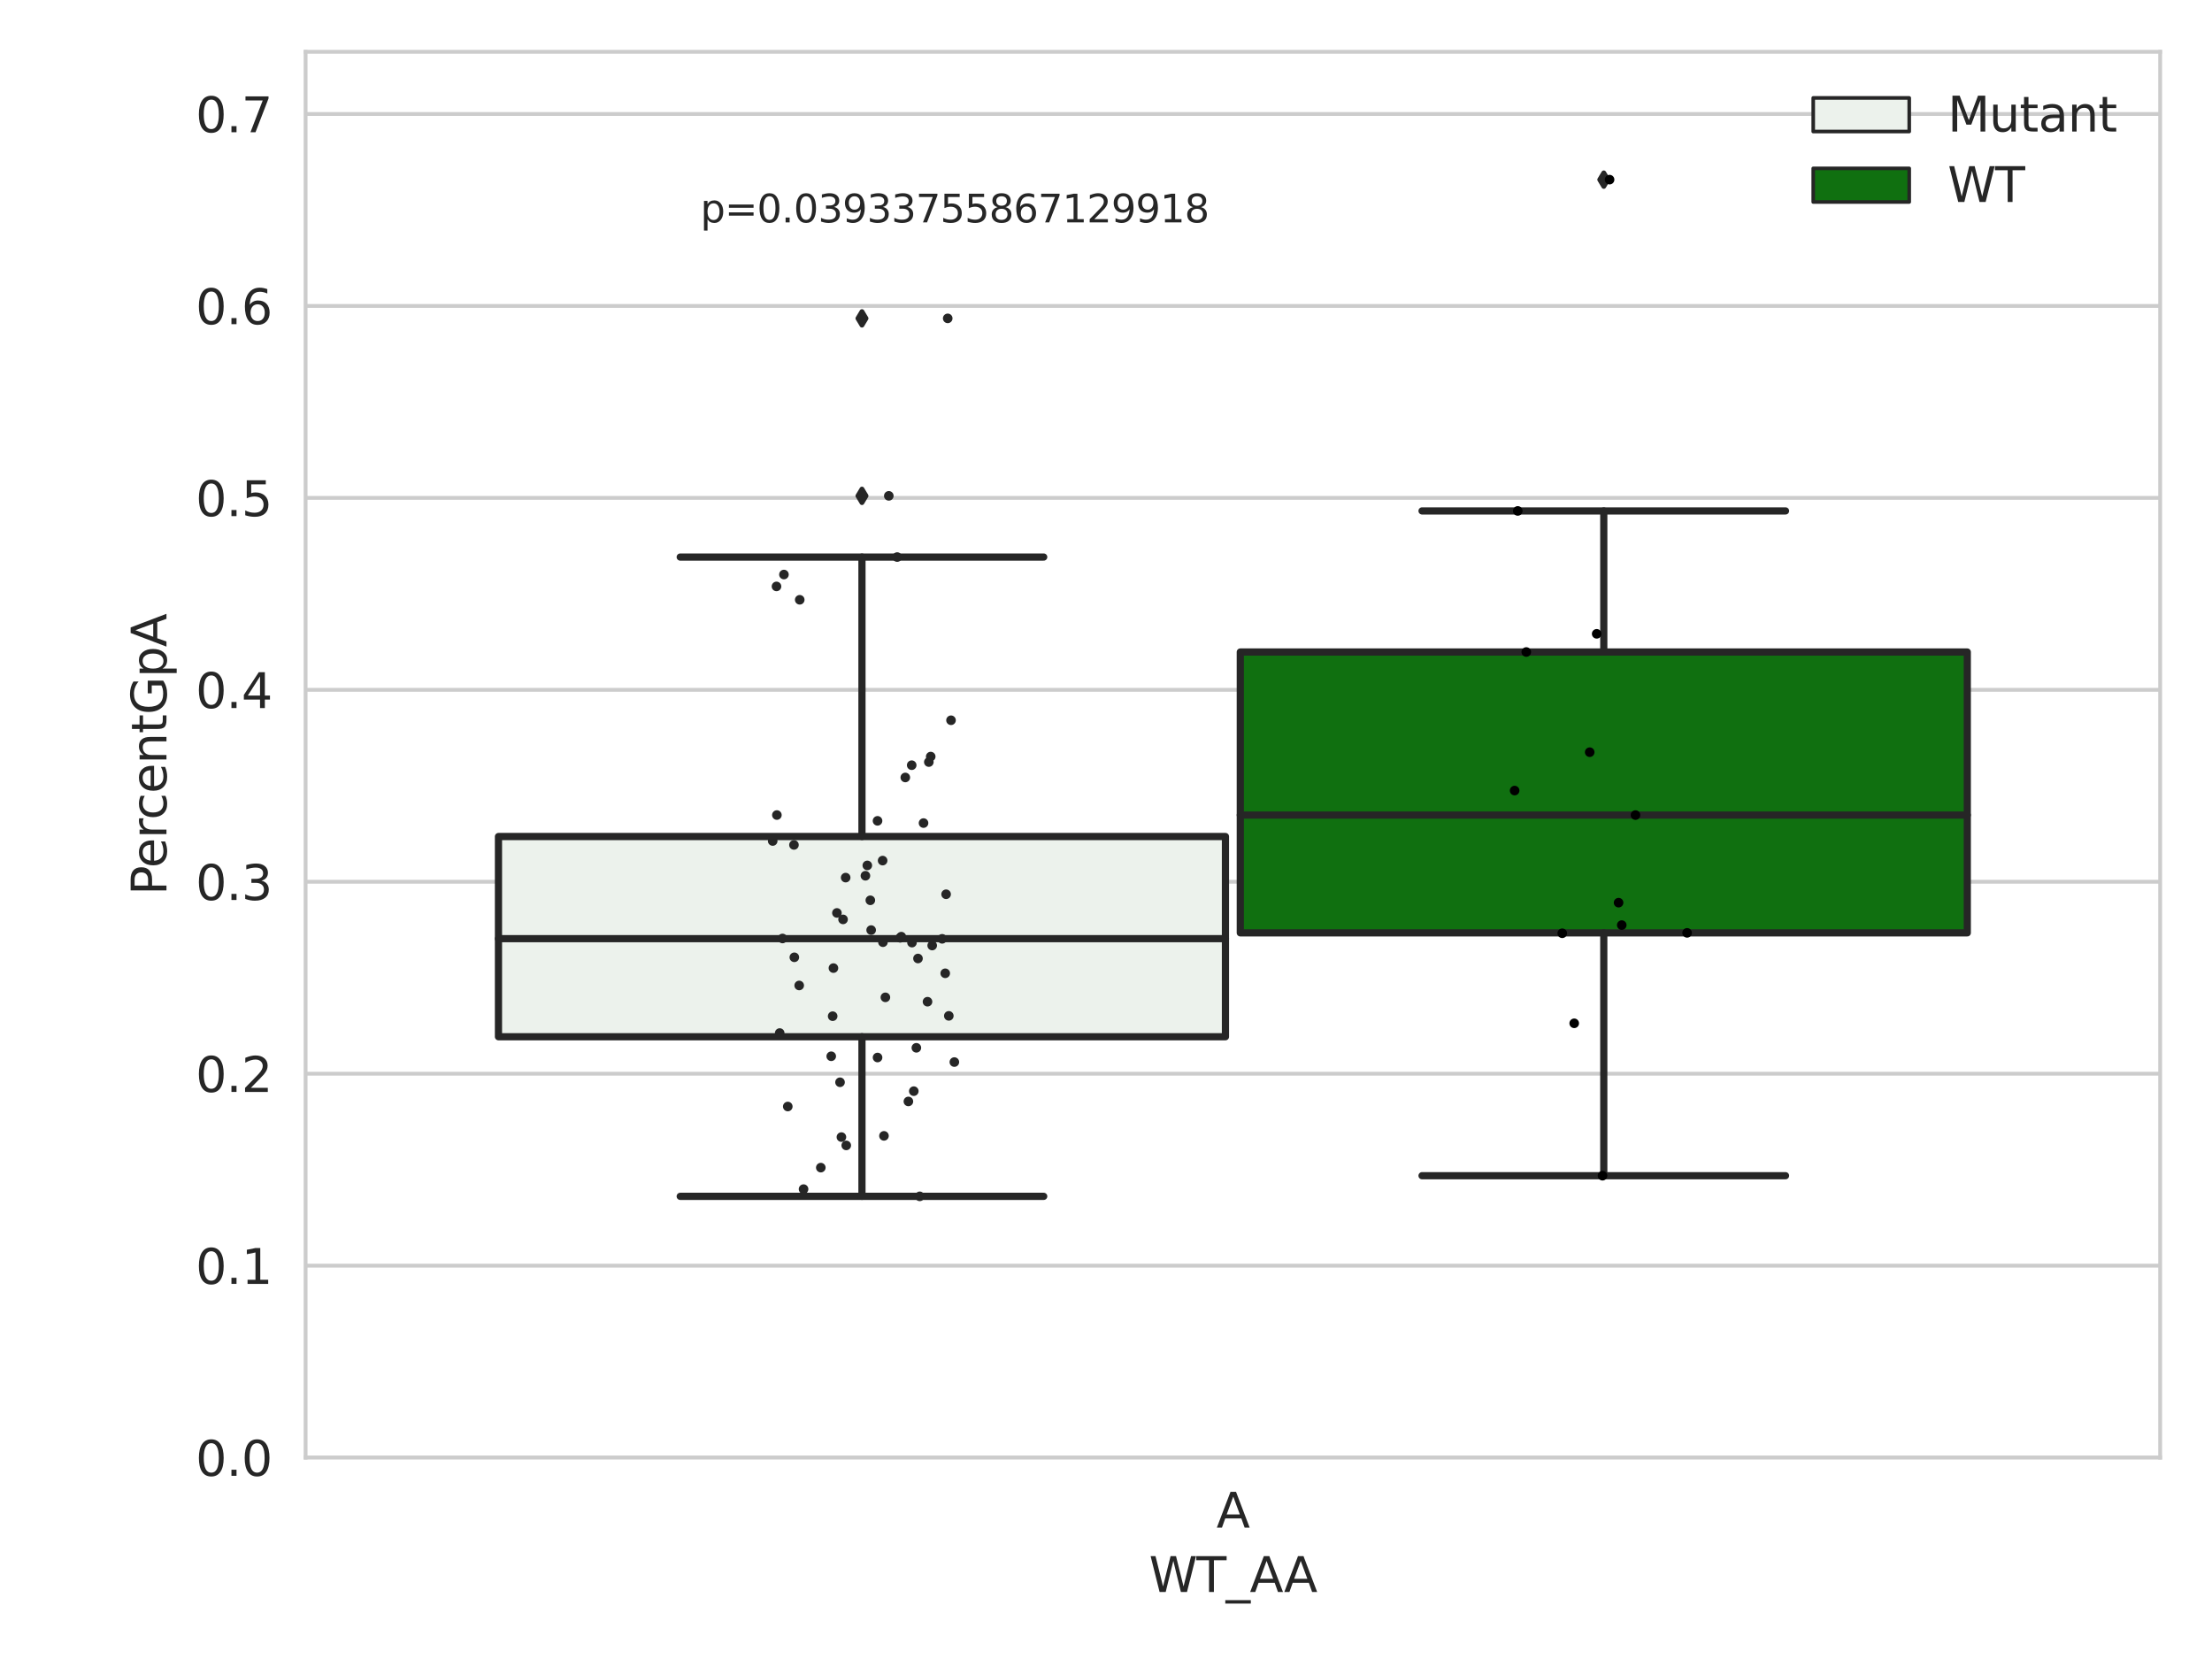 <?xml version="1.0" encoding="utf-8" standalone="no"?>
<!DOCTYPE svg PUBLIC "-//W3C//DTD SVG 1.1//EN"
  "http://www.w3.org/Graphics/SVG/1.1/DTD/svg11.dtd">
<svg xmlns:xlink="http://www.w3.org/1999/xlink" width="460.8pt" height="345.6pt" viewBox="0 0 460.8 345.6" xmlns="http://www.w3.org/2000/svg" version="1.1">
 <defs>
  <style type="text/css">*{stroke-linejoin: round; stroke-linecap: butt}</style>
 </defs>
 <g id="figure_1">
  <g id="patch_1">
   <path d="M 0 345.6 
L 460.8 345.6 
L 460.8 0 
L 0 0 
z
" style="fill: #ffffff"/>
  </g>
  <g id="axes_1">
   <g id="patch_2">
    <path d="M 63.661 303.64 
L 450 303.64 
L 450 10.8 
L 63.661 10.8 
z
" style="fill: #ffffff"/>
   </g>
   <g id="matplotlib.axis_1">
    <g id="xtick_1">
     <g id="text_1">
      <!-- A -->
      <g style="fill: #262626" transform="translate(253.41 318.238) scale(0.1 -0.1)">
       <defs>
        <path id="DejaVuSans-41" d="M 2188 4044 
L 1331 1722 
L 3047 1722 
L 2188 4044 
z
M 1831 4666 
L 2547 4666 
L 4325 0 
L 3669 0 
L 3244 1197 
L 1141 1197 
L 716 0 
L 50 0 
L 1831 4666 
z
" transform="scale(0.016)"/>
       </defs>
       <use xlink:href="#DejaVuSans-41"/>
      </g>
     </g>
    </g>
    <g id="text_2">
     <!-- WT_AA -->
     <g style="fill: #262626" transform="translate(239.355 331.638) scale(0.1 -0.1)">
      <defs>
       <path id="DejaVuSans-57" d="M 213 4666 
L 850 4666 
L 1831 722 
L 2809 4666 
L 3519 4666 
L 4500 722 
L 5478 4666 
L 6119 4666 
L 4947 0 
L 4153 0 
L 3169 4050 
L 2175 0 
L 1381 0 
L 213 4666 
z
" transform="scale(0.016)"/>
       <path id="DejaVuSans-54" d="M -19 4666 
L 3928 4666 
L 3928 4134 
L 2272 4134 
L 2272 0 
L 1638 0 
L 1638 4134 
L -19 4134 
L -19 4666 
z
" transform="scale(0.016)"/>
       <path id="DejaVuSans-5f" d="M 3263 -1063 
L 3263 -1509 
L -63 -1509 
L -63 -1063 
L 3263 -1063 
z
" transform="scale(0.016)"/>
      </defs>
      <use xlink:href="#DejaVuSans-57"/>
      <use xlink:href="#DejaVuSans-54" x="98.877"/>
      <use xlink:href="#DejaVuSans-5f" x="159.961"/>
      <use xlink:href="#DejaVuSans-41" x="209.961"/>
      <use xlink:href="#DejaVuSans-41" x="281.119"/>
     </g>
    </g>
   </g>
   <g id="matplotlib.axis_2">
    <g id="ytick_1">
     <g id="line2d_1">
      <path d="M 63.661 303.64 
L 450 303.64 
" clip-path="url(#p0b16e8dbd9)" style="fill: none; stroke: #cccccc; stroke-width: 0.8; stroke-linecap: round"/>
     </g>
     <g id="text_3">
      <!-- 0.0 -->
      <g style="fill: #262626" transform="translate(40.758 307.439) scale(0.1 -0.1)">
       <defs>
        <path id="DejaVuSans-30" d="M 2034 4250 
Q 1547 4250 1301 3770 
Q 1056 3291 1056 2328 
Q 1056 1369 1301 889 
Q 1547 409 2034 409 
Q 2525 409 2770 889 
Q 3016 1369 3016 2328 
Q 3016 3291 2770 3770 
Q 2525 4250 2034 4250 
z
M 2034 4750 
Q 2819 4750 3233 4129 
Q 3647 3509 3647 2328 
Q 3647 1150 3233 529 
Q 2819 -91 2034 -91 
Q 1250 -91 836 529 
Q 422 1150 422 2328 
Q 422 3509 836 4129 
Q 1250 4750 2034 4750 
z
" transform="scale(0.016)"/>
        <path id="DejaVuSans-2e" d="M 684 794 
L 1344 794 
L 1344 0 
L 684 0 
L 684 794 
z
" transform="scale(0.016)"/>
       </defs>
       <use xlink:href="#DejaVuSans-30"/>
       <use xlink:href="#DejaVuSans-2e" x="63.623"/>
       <use xlink:href="#DejaVuSans-30" x="95.41"/>
      </g>
     </g>
    </g>
    <g id="ytick_2">
     <g id="line2d_2">
      <path d="M 63.661 263.655 
L 450 263.655 
" clip-path="url(#p0b16e8dbd9)" style="fill: none; stroke: #cccccc; stroke-width: 0.8; stroke-linecap: round"/>
     </g>
     <g id="text_4">
      <!-- 0.1 -->
      <g style="fill: #262626" transform="translate(40.758 267.455) scale(0.1 -0.1)">
       <defs>
        <path id="DejaVuSans-31" d="M 794 531 
L 1825 531 
L 1825 4091 
L 703 3866 
L 703 4441 
L 1819 4666 
L 2450 4666 
L 2450 531 
L 3481 531 
L 3481 0 
L 794 0 
L 794 531 
z
" transform="scale(0.016)"/>
       </defs>
       <use xlink:href="#DejaVuSans-30"/>
       <use xlink:href="#DejaVuSans-2e" x="63.623"/>
       <use xlink:href="#DejaVuSans-31" x="95.41"/>
      </g>
     </g>
    </g>
    <g id="ytick_3">
     <g id="line2d_3">
      <path d="M 63.661 223.671 
L 450 223.671 
" clip-path="url(#p0b16e8dbd9)" style="fill: none; stroke: #cccccc; stroke-width: 0.8; stroke-linecap: round"/>
     </g>
     <g id="text_5">
      <!-- 0.2 -->
      <g style="fill: #262626" transform="translate(40.758 227.47) scale(0.1 -0.1)">
       <defs>
        <path id="DejaVuSans-32" d="M 1228 531 
L 3431 531 
L 3431 0 
L 469 0 
L 469 531 
Q 828 903 1448 1529 
Q 2069 2156 2228 2338 
Q 2531 2678 2651 2914 
Q 2772 3150 2772 3378 
Q 2772 3750 2511 3984 
Q 2250 4219 1831 4219 
Q 1534 4219 1204 4116 
Q 875 4013 500 3803 
L 500 4441 
Q 881 4594 1212 4672 
Q 1544 4750 1819 4750 
Q 2544 4750 2975 4387 
Q 3406 4025 3406 3419 
Q 3406 3131 3298 2873 
Q 3191 2616 2906 2266 
Q 2828 2175 2409 1742 
Q 1991 1309 1228 531 
z
" transform="scale(0.016)"/>
       </defs>
       <use xlink:href="#DejaVuSans-30"/>
       <use xlink:href="#DejaVuSans-2e" x="63.623"/>
       <use xlink:href="#DejaVuSans-32" x="95.41"/>
      </g>
     </g>
    </g>
    <g id="ytick_4">
     <g id="line2d_4">
      <path d="M 63.661 183.686 
L 450 183.686 
" clip-path="url(#p0b16e8dbd9)" style="fill: none; stroke: #cccccc; stroke-width: 0.8; stroke-linecap: round"/>
     </g>
     <g id="text_6">
      <!-- 0.3 -->
      <g style="fill: #262626" transform="translate(40.758 187.485) scale(0.1 -0.1)">
       <defs>
        <path id="DejaVuSans-33" d="M 2597 2516 
Q 3050 2419 3304 2112 
Q 3559 1806 3559 1356 
Q 3559 666 3084 287 
Q 2609 -91 1734 -91 
Q 1441 -91 1130 -33 
Q 819 25 488 141 
L 488 750 
Q 750 597 1062 519 
Q 1375 441 1716 441 
Q 2309 441 2620 675 
Q 2931 909 2931 1356 
Q 2931 1769 2642 2001 
Q 2353 2234 1838 2234 
L 1294 2234 
L 1294 2753 
L 1863 2753 
Q 2328 2753 2575 2939 
Q 2822 3125 2822 3475 
Q 2822 3834 2567 4026 
Q 2313 4219 1838 4219 
Q 1578 4219 1281 4162 
Q 984 4106 628 3988 
L 628 4550 
Q 988 4650 1302 4700 
Q 1616 4750 1894 4750 
Q 2613 4750 3031 4423 
Q 3450 4097 3450 3541 
Q 3450 3153 3228 2886 
Q 3006 2619 2597 2516 
z
" transform="scale(0.016)"/>
       </defs>
       <use xlink:href="#DejaVuSans-30"/>
       <use xlink:href="#DejaVuSans-2e" x="63.623"/>
       <use xlink:href="#DejaVuSans-33" x="95.41"/>
      </g>
     </g>
    </g>
    <g id="ytick_5">
     <g id="line2d_5">
      <path d="M 63.661 143.701 
L 450 143.701 
" clip-path="url(#p0b16e8dbd9)" style="fill: none; stroke: #cccccc; stroke-width: 0.8; stroke-linecap: round"/>
     </g>
     <g id="text_7">
      <!-- 0.4 -->
      <g style="fill: #262626" transform="translate(40.758 147.501) scale(0.1 -0.1)">
       <defs>
        <path id="DejaVuSans-34" d="M 2419 4116 
L 825 1625 
L 2419 1625 
L 2419 4116 
z
M 2253 4666 
L 3047 4666 
L 3047 1625 
L 3713 1625 
L 3713 1100 
L 3047 1100 
L 3047 0 
L 2419 0 
L 2419 1100 
L 313 1100 
L 313 1709 
L 2253 4666 
z
" transform="scale(0.016)"/>
       </defs>
       <use xlink:href="#DejaVuSans-30"/>
       <use xlink:href="#DejaVuSans-2e" x="63.623"/>
       <use xlink:href="#DejaVuSans-34" x="95.41"/>
      </g>
     </g>
    </g>
    <g id="ytick_6">
     <g id="line2d_6">
      <path d="M 63.661 103.717 
L 450 103.717 
" clip-path="url(#p0b16e8dbd9)" style="fill: none; stroke: #cccccc; stroke-width: 0.8; stroke-linecap: round"/>
     </g>
     <g id="text_8">
      <!-- 0.5 -->
      <g style="fill: #262626" transform="translate(40.758 107.516) scale(0.1 -0.1)">
       <defs>
        <path id="DejaVuSans-35" d="M 691 4666 
L 3169 4666 
L 3169 4134 
L 1269 4134 
L 1269 2991 
Q 1406 3038 1543 3061 
Q 1681 3084 1819 3084 
Q 2600 3084 3056 2656 
Q 3513 2228 3513 1497 
Q 3513 744 3044 326 
Q 2575 -91 1722 -91 
Q 1428 -91 1123 -41 
Q 819 9 494 109 
L 494 744 
Q 775 591 1075 516 
Q 1375 441 1709 441 
Q 2250 441 2565 725 
Q 2881 1009 2881 1497 
Q 2881 1984 2565 2268 
Q 2250 2553 1709 2553 
Q 1456 2553 1204 2497 
Q 953 2441 691 2322 
L 691 4666 
z
" transform="scale(0.016)"/>
       </defs>
       <use xlink:href="#DejaVuSans-30"/>
       <use xlink:href="#DejaVuSans-2e" x="63.623"/>
       <use xlink:href="#DejaVuSans-35" x="95.41"/>
      </g>
     </g>
    </g>
    <g id="ytick_7">
     <g id="line2d_7">
      <path d="M 63.661 63.732 
L 450 63.732 
" clip-path="url(#p0b16e8dbd9)" style="fill: none; stroke: #cccccc; stroke-width: 0.8; stroke-linecap: round"/>
     </g>
     <g id="text_9">
      <!-- 0.6 -->
      <g style="fill: #262626" transform="translate(40.758 67.531) scale(0.1 -0.1)">
       <defs>
        <path id="DejaVuSans-36" d="M 2113 2584 
Q 1688 2584 1439 2293 
Q 1191 2003 1191 1497 
Q 1191 994 1439 701 
Q 1688 409 2113 409 
Q 2538 409 2786 701 
Q 3034 994 3034 1497 
Q 3034 2003 2786 2293 
Q 2538 2584 2113 2584 
z
M 3366 4563 
L 3366 3988 
Q 3128 4100 2886 4159 
Q 2644 4219 2406 4219 
Q 1781 4219 1451 3797 
Q 1122 3375 1075 2522 
Q 1259 2794 1537 2939 
Q 1816 3084 2150 3084 
Q 2853 3084 3261 2657 
Q 3669 2231 3669 1497 
Q 3669 778 3244 343 
Q 2819 -91 2113 -91 
Q 1303 -91 875 529 
Q 447 1150 447 2328 
Q 447 3434 972 4092 
Q 1497 4750 2381 4750 
Q 2619 4750 2861 4703 
Q 3103 4656 3366 4563 
z
" transform="scale(0.016)"/>
       </defs>
       <use xlink:href="#DejaVuSans-30"/>
       <use xlink:href="#DejaVuSans-2e" x="63.623"/>
       <use xlink:href="#DejaVuSans-36" x="95.41"/>
      </g>
     </g>
    </g>
    <g id="ytick_8">
     <g id="line2d_8">
      <path d="M 63.661 23.748 
L 450 23.748 
" clip-path="url(#p0b16e8dbd9)" style="fill: none; stroke: #cccccc; stroke-width: 0.8; stroke-linecap: round"/>
     </g>
     <g id="text_10">
      <!-- 0.7 -->
      <g style="fill: #262626" transform="translate(40.758 27.547) scale(0.1 -0.1)">
       <defs>
        <path id="DejaVuSans-37" d="M 525 4666 
L 3525 4666 
L 3525 4397 
L 1831 0 
L 1172 0 
L 2766 4134 
L 525 4134 
L 525 4666 
z
" transform="scale(0.016)"/>
       </defs>
       <use xlink:href="#DejaVuSans-30"/>
       <use xlink:href="#DejaVuSans-2e" x="63.623"/>
       <use xlink:href="#DejaVuSans-37" x="95.41"/>
      </g>
     </g>
    </g>
    <g id="text_11">
     <!-- PercentGpA -->
     <g style="fill: #262626" transform="translate(34.678 186.497) rotate(-90) scale(0.1 -0.1)">
      <defs>
       <path id="DejaVuSans-50" d="M 1259 4147 
L 1259 2394 
L 2053 2394 
Q 2494 2394 2734 2622 
Q 2975 2850 2975 3272 
Q 2975 3691 2734 3919 
Q 2494 4147 2053 4147 
L 1259 4147 
z
M 628 4666 
L 2053 4666 
Q 2838 4666 3239 4311 
Q 3641 3956 3641 3272 
Q 3641 2581 3239 2228 
Q 2838 1875 2053 1875 
L 1259 1875 
L 1259 0 
L 628 0 
L 628 4666 
z
" transform="scale(0.016)"/>
       <path id="DejaVuSans-65" d="M 3597 1894 
L 3597 1613 
L 953 1613 
Q 991 1019 1311 708 
Q 1631 397 2203 397 
Q 2534 397 2845 478 
Q 3156 559 3463 722 
L 3463 178 
Q 3153 47 2828 -22 
Q 2503 -91 2169 -91 
Q 1331 -91 842 396 
Q 353 884 353 1716 
Q 353 2575 817 3079 
Q 1281 3584 2069 3584 
Q 2775 3584 3186 3129 
Q 3597 2675 3597 1894 
z
M 3022 2063 
Q 3016 2534 2758 2815 
Q 2500 3097 2075 3097 
Q 1594 3097 1305 2825 
Q 1016 2553 972 2059 
L 3022 2063 
z
" transform="scale(0.016)"/>
       <path id="DejaVuSans-72" d="M 2631 2963 
Q 2534 3019 2420 3045 
Q 2306 3072 2169 3072 
Q 1681 3072 1420 2755 
Q 1159 2438 1159 1844 
L 1159 0 
L 581 0 
L 581 3500 
L 1159 3500 
L 1159 2956 
Q 1341 3275 1631 3429 
Q 1922 3584 2338 3584 
Q 2397 3584 2469 3576 
Q 2541 3569 2628 3553 
L 2631 2963 
z
" transform="scale(0.016)"/>
       <path id="DejaVuSans-63" d="M 3122 3366 
L 3122 2828 
Q 2878 2963 2633 3030 
Q 2388 3097 2138 3097 
Q 1578 3097 1268 2742 
Q 959 2388 959 1747 
Q 959 1106 1268 751 
Q 1578 397 2138 397 
Q 2388 397 2633 464 
Q 2878 531 3122 666 
L 3122 134 
Q 2881 22 2623 -34 
Q 2366 -91 2075 -91 
Q 1284 -91 818 406 
Q 353 903 353 1747 
Q 353 2603 823 3093 
Q 1294 3584 2113 3584 
Q 2378 3584 2631 3529 
Q 2884 3475 3122 3366 
z
" transform="scale(0.016)"/>
       <path id="DejaVuSans-6e" d="M 3513 2113 
L 3513 0 
L 2938 0 
L 2938 2094 
Q 2938 2591 2744 2837 
Q 2550 3084 2163 3084 
Q 1697 3084 1428 2787 
Q 1159 2491 1159 1978 
L 1159 0 
L 581 0 
L 581 3500 
L 1159 3500 
L 1159 2956 
Q 1366 3272 1645 3428 
Q 1925 3584 2291 3584 
Q 2894 3584 3203 3211 
Q 3513 2838 3513 2113 
z
" transform="scale(0.016)"/>
       <path id="DejaVuSans-74" d="M 1172 4494 
L 1172 3500 
L 2356 3500 
L 2356 3053 
L 1172 3053 
L 1172 1153 
Q 1172 725 1289 603 
Q 1406 481 1766 481 
L 2356 481 
L 2356 0 
L 1766 0 
Q 1100 0 847 248 
Q 594 497 594 1153 
L 594 3053 
L 172 3053 
L 172 3500 
L 594 3500 
L 594 4494 
L 1172 4494 
z
" transform="scale(0.016)"/>
       <path id="DejaVuSans-47" d="M 3809 666 
L 3809 1919 
L 2778 1919 
L 2778 2438 
L 4434 2438 
L 4434 434 
Q 4069 175 3628 42 
Q 3188 -91 2688 -91 
Q 1594 -91 976 548 
Q 359 1188 359 2328 
Q 359 3472 976 4111 
Q 1594 4750 2688 4750 
Q 3144 4750 3555 4637 
Q 3966 4525 4313 4306 
L 4313 3634 
Q 3963 3931 3569 4081 
Q 3175 4231 2741 4231 
Q 1884 4231 1454 3753 
Q 1025 3275 1025 2328 
Q 1025 1384 1454 906 
Q 1884 428 2741 428 
Q 3075 428 3337 486 
Q 3600 544 3809 666 
z
" transform="scale(0.016)"/>
       <path id="DejaVuSans-70" d="M 1159 525 
L 1159 -1331 
L 581 -1331 
L 581 3500 
L 1159 3500 
L 1159 2969 
Q 1341 3281 1617 3432 
Q 1894 3584 2278 3584 
Q 2916 3584 3314 3078 
Q 3713 2572 3713 1747 
Q 3713 922 3314 415 
Q 2916 -91 2278 -91 
Q 1894 -91 1617 61 
Q 1341 213 1159 525 
z
M 3116 1747 
Q 3116 2381 2855 2742 
Q 2594 3103 2138 3103 
Q 1681 3103 1420 2742 
Q 1159 2381 1159 1747 
Q 1159 1113 1420 752 
Q 1681 391 2138 391 
Q 2594 391 2855 752 
Q 3116 1113 3116 1747 
z
" transform="scale(0.016)"/>
      </defs>
      <use xlink:href="#DejaVuSans-50"/>
      <use xlink:href="#DejaVuSans-65" x="56.678"/>
      <use xlink:href="#DejaVuSans-72" x="118.201"/>
      <use xlink:href="#DejaVuSans-63" x="157.064"/>
      <use xlink:href="#DejaVuSans-65" x="212.045"/>
      <use xlink:href="#DejaVuSans-6e" x="273.568"/>
      <use xlink:href="#DejaVuSans-74" x="336.947"/>
      <use xlink:href="#DejaVuSans-47" x="376.156"/>
      <use xlink:href="#DejaVuSans-70" x="453.646"/>
      <use xlink:href="#DejaVuSans-41" x="517.123"/>
     </g>
    </g>
   </g>
   <g id="patch_3">
    <path d="M 103.84 215.97 
L 255.285 215.97 
L 255.285 174.262 
L 103.84 174.262 
L 103.84 215.97 
z
" clip-path="url(#p0b16e8dbd9)" style="fill: #ecf2ec; stroke: #262626; stroke-width: 1.5; stroke-linejoin: miter"/>
   </g>
   <g id="patch_4">
    <path d="M 258.376 194.331 
L 409.821 194.331 
L 409.821 135.826 
L 258.376 135.826 
L 258.376 194.331 
z
" clip-path="url(#p0b16e8dbd9)" style="fill: #107010; stroke: #262626; stroke-width: 1.5; stroke-linejoin: miter"/>
   </g>
   <g id="patch_5">
    <path d="M 256.831 303.64 
L 256.831 303.64 
L 256.831 303.64 
L 256.831 303.64 
z
" clip-path="url(#p0b16e8dbd9)" style="fill: #ecf2ec; stroke: #262626; stroke-width: 0.75; stroke-linejoin: miter"/>
   </g>
   <g id="patch_6">
    <path d="M 256.831 303.64 
L 256.831 303.64 
L 256.831 303.64 
L 256.831 303.64 
z
" clip-path="url(#p0b16e8dbd9)" style="fill: #107010; stroke: #262626; stroke-width: 0.75; stroke-linejoin: miter"/>
   </g>
   <g id="PathCollection_1"/>
   <g id="PathCollection_2"/>
   <g id="line2d_9">
    <path d="M 179.563 215.97 
L 179.563 249.219 
" clip-path="url(#p0b16e8dbd9)" style="fill: none; stroke: #262626; stroke-width: 1.5; stroke-linecap: round"/>
   </g>
   <g id="line2d_10">
    <path d="M 179.563 174.262 
L 179.563 116.045 
" clip-path="url(#p0b16e8dbd9)" style="fill: none; stroke: #262626; stroke-width: 1.5; stroke-linecap: round"/>
   </g>
   <g id="line2d_11">
    <path d="M 141.702 249.219 
L 217.424 249.219 
" clip-path="url(#p0b16e8dbd9)" style="fill: none; stroke: #262626; stroke-width: 1.5; stroke-linecap: round"/>
   </g>
   <g id="line2d_12">
    <path d="M 141.702 116.045 
L 217.424 116.045 
" clip-path="url(#p0b16e8dbd9)" style="fill: none; stroke: #262626; stroke-width: 1.5; stroke-linecap: round"/>
   </g>
   <g id="line2d_13">
    <defs>
     <path id="m7062331330" d="M -0 1.414 
L 0.849 0 
L 0 -1.414 
L -0.849 -0 
z
" style="stroke: #262626; stroke-linejoin: miter"/>
    </defs>
    <g clip-path="url(#p0b16e8dbd9)">
     <use xlink:href="#m7062331330" x="179.563" y="66.322" style="fill: #262626; stroke: #262626; stroke-linejoin: miter"/>
     <use xlink:href="#m7062331330" x="179.563" y="103.293" style="fill: #262626; stroke: #262626; stroke-linejoin: miter"/>
    </g>
   </g>
   <g id="line2d_14">
    <path d="M 334.098 194.331 
L 334.098 244.921 
" clip-path="url(#p0b16e8dbd9)" style="fill: none; stroke: #262626; stroke-width: 1.5; stroke-linecap: round"/>
   </g>
   <g id="line2d_15">
    <path d="M 334.098 135.826 
L 334.098 106.434 
" clip-path="url(#p0b16e8dbd9)" style="fill: none; stroke: #262626; stroke-width: 1.5; stroke-linecap: round"/>
   </g>
   <g id="line2d_16">
    <path d="M 296.237 244.921 
L 371.96 244.921 
" clip-path="url(#p0b16e8dbd9)" style="fill: none; stroke: #262626; stroke-width: 1.5; stroke-linecap: round"/>
   </g>
   <g id="line2d_17">
    <path d="M 296.237 106.434 
L 371.96 106.434 
" clip-path="url(#p0b16e8dbd9)" style="fill: none; stroke: #262626; stroke-width: 1.5; stroke-linecap: round"/>
   </g>
   <g id="line2d_18">
    <g clip-path="url(#p0b16e8dbd9)">
     <use xlink:href="#m7062331330" x="334.098" y="37.422" style="fill: #262626; stroke: #262626; stroke-linejoin: miter"/>
    </g>
   </g>
   <g id="line2d_19">
    <path d="M 103.84 195.539 
L 255.285 195.539 
" clip-path="url(#p0b16e8dbd9)" style="fill: none; stroke: #262626; stroke-width: 1.5; stroke-linecap: round"/>
   </g>
   <g id="line2d_20">
    <path d="M 258.376 169.795 
L 409.821 169.795 
" clip-path="url(#p0b16e8dbd9)" style="fill: none; stroke: #262626; stroke-width: 1.5; stroke-linecap: round"/>
   </g>
   <g id="patch_7">
    <path d="M 63.661 303.64 
L 63.661 10.8 
" style="fill: none; stroke: #cccccc; stroke-width: 0.8; stroke-linejoin: miter; stroke-linecap: square"/>
   </g>
   <g id="patch_8">
    <path d="M 450 303.64 
L 450 10.8 
" style="fill: none; stroke: #cccccc; stroke-width: 0.8; stroke-linejoin: miter; stroke-linecap: square"/>
   </g>
   <g id="patch_9">
    <path d="M 63.661 303.64 
L 450 303.64 
" style="fill: none; stroke: #cccccc; stroke-width: 0.8; stroke-linejoin: miter; stroke-linecap: square"/>
   </g>
   <g id="patch_10">
    <path d="M 63.661 10.8 
L 450 10.8 
" style="fill: none; stroke: #cccccc; stroke-width: 0.8; stroke-linejoin: miter; stroke-linecap: square"/>
   </g>
   <g id="PathCollection_3">
    <defs>
     <path id="C0_0_bcc939bdca" d="M 0 1 
C 0.265 1 0.52 0.895 0.707 0.707 
C 0.895 0.52 1 0.265 1 -0 
C 1 -0.265 0.895 -0.52 0.707 -0.707 
C 0.52 -0.895 0.265 -1 0 -1 
C -0.265 -1 -0.52 -0.895 -0.707 -0.707 
C -0.895 -0.52 -1 -0.265 -1 0 
C -1 0.265 -0.895 0.52 -0.707 0.707 
C -0.52 0.895 -0.265 1 0 1 
z
"/>
    </defs>
    <g clip-path="url(#p0b16e8dbd9)">
     <use xlink:href="#C0_0_bcc939bdca" x="198.81" y="221.248" style="fill: #262626"/>
    </g>
    <g clip-path="url(#p0b16e8dbd9)">
     <use xlink:href="#C0_0_bcc939bdca" x="175.622" y="191.527" style="fill: #262626"/>
    </g>
    <g clip-path="url(#p0b16e8dbd9)">
     <use xlink:href="#C0_0_bcc939bdca" x="182.81" y="220.297" style="fill: #262626"/>
    </g>
    <g clip-path="url(#p0b16e8dbd9)">
     <use xlink:href="#C0_0_bcc939bdca" x="166.598" y="124.947" style="fill: #262626"/>
    </g>
    <g clip-path="url(#p0b16e8dbd9)">
     <use xlink:href="#C0_0_bcc939bdca" x="173.62" y="201.671" style="fill: #262626"/>
    </g>
    <g clip-path="url(#p0b16e8dbd9)">
     <use xlink:href="#C0_0_bcc939bdca" x="196.267" y="195.575" style="fill: #262626"/>
    </g>
    <g clip-path="url(#p0b16e8dbd9)">
     <use xlink:href="#C0_0_bcc939bdca" x="197.427" y="66.322" style="fill: #262626"/>
    </g>
    <g clip-path="url(#p0b16e8dbd9)">
     <use xlink:href="#C0_0_bcc939bdca" x="161.759" y="122.162" style="fill: #262626"/>
    </g>
    <g clip-path="url(#p0b16e8dbd9)">
     <use xlink:href="#C0_0_bcc939bdca" x="193.218" y="208.674" style="fill: #262626"/>
    </g>
    <g clip-path="url(#p0b16e8dbd9)">
     <use xlink:href="#C0_0_bcc939bdca" x="162.426" y="215.201" style="fill: #262626"/>
    </g>
    <g clip-path="url(#p0b16e8dbd9)">
     <use xlink:href="#C0_0_bcc939bdca" x="183.867" y="179.277" style="fill: #262626"/>
    </g>
    <g clip-path="url(#p0b16e8dbd9)">
     <use xlink:href="#C0_0_bcc939bdca" x="167.396" y="247.715" style="fill: #262626"/>
    </g>
    <g clip-path="url(#p0b16e8dbd9)">
     <use xlink:href="#C0_0_bcc939bdca" x="189.924" y="159.405" style="fill: #262626"/>
    </g>
    <g clip-path="url(#p0b16e8dbd9)">
     <use xlink:href="#C0_0_bcc939bdca" x="189.982" y="196.363" style="fill: #262626"/>
    </g>
    <g clip-path="url(#p0b16e8dbd9)">
     <use xlink:href="#C0_0_bcc939bdca" x="191.234" y="199.672" style="fill: #262626"/>
    </g>
    <g clip-path="url(#p0b16e8dbd9)">
     <use xlink:href="#C0_0_bcc939bdca" x="194.193" y="196.971" style="fill: #262626"/>
    </g>
    <g clip-path="url(#p0b16e8dbd9)">
     <use xlink:href="#C0_0_bcc939bdca" x="170.989" y="243.237" style="fill: #262626"/>
    </g>
    <g clip-path="url(#p0b16e8dbd9)">
     <use xlink:href="#C0_0_bcc939bdca" x="193.492" y="158.752" style="fill: #262626"/>
    </g>
    <g clip-path="url(#p0b16e8dbd9)">
     <use xlink:href="#C0_0_bcc939bdca" x="174.994" y="225.455" style="fill: #262626"/>
    </g>
    <g clip-path="url(#p0b16e8dbd9)">
     <use xlink:href="#C0_0_bcc939bdca" x="174.345" y="190.179" style="fill: #262626"/>
    </g>
    <g clip-path="url(#p0b16e8dbd9)">
     <use xlink:href="#C0_0_bcc939bdca" x="181.306" y="187.547" style="fill: #262626"/>
    </g>
    <g clip-path="url(#p0b16e8dbd9)">
     <use xlink:href="#C0_0_bcc939bdca" x="183.935" y="196.276" style="fill: #262626"/>
    </g>
    <g clip-path="url(#p0b16e8dbd9)">
     <use xlink:href="#C0_0_bcc939bdca" x="189.235" y="229.451" style="fill: #262626"/>
    </g>
    <g clip-path="url(#p0b16e8dbd9)">
     <use xlink:href="#C0_0_bcc939bdca" x="186.899" y="116.045" style="fill: #262626"/>
    </g>
    <g clip-path="url(#p0b16e8dbd9)">
     <use xlink:href="#C0_0_bcc939bdca" x="166.487" y="205.29" style="fill: #262626"/>
    </g>
    <g clip-path="url(#p0b16e8dbd9)">
     <use xlink:href="#C0_0_bcc939bdca" x="192.388" y="171.46" style="fill: #262626"/>
    </g>
    <g clip-path="url(#p0b16e8dbd9)">
     <use xlink:href="#C0_0_bcc939bdca" x="191.597" y="249.219" style="fill: #262626"/>
    </g>
    <g clip-path="url(#p0b16e8dbd9)">
     <use xlink:href="#C0_0_bcc939bdca" x="198.114" y="150.043" style="fill: #262626"/>
    </g>
    <g clip-path="url(#p0b16e8dbd9)">
     <use xlink:href="#C0_0_bcc939bdca" x="161.84" y="169.787" style="fill: #262626"/>
    </g>
    <g clip-path="url(#p0b16e8dbd9)">
     <use xlink:href="#C0_0_bcc939bdca" x="184.443" y="207.763" style="fill: #262626"/>
    </g>
    <g clip-path="url(#p0b16e8dbd9)">
     <use xlink:href="#C0_0_bcc939bdca" x="164.108" y="230.507" style="fill: #262626"/>
    </g>
    <g clip-path="url(#p0b16e8dbd9)">
     <use xlink:href="#C0_0_bcc939bdca" x="180.283" y="182.438" style="fill: #262626"/>
    </g>
    <g clip-path="url(#p0b16e8dbd9)">
     <use xlink:href="#C0_0_bcc939bdca" x="160.967" y="175.196" style="fill: #262626"/>
    </g>
    <g clip-path="url(#p0b16e8dbd9)">
     <use xlink:href="#C0_0_bcc939bdca" x="193.885" y="157.608" style="fill: #262626"/>
    </g>
    <g clip-path="url(#p0b16e8dbd9)">
     <use xlink:href="#C0_0_bcc939bdca" x="176.166" y="182.823" style="fill: #262626"/>
    </g>
    <g clip-path="url(#p0b16e8dbd9)">
     <use xlink:href="#C0_0_bcc939bdca" x="187.516" y="195.364" style="fill: #262626"/>
    </g>
    <g clip-path="url(#p0b16e8dbd9)">
     <use xlink:href="#C0_0_bcc939bdca" x="163.309" y="119.686" style="fill: #262626"/>
    </g>
    <g clip-path="url(#p0b16e8dbd9)">
     <use xlink:href="#C0_0_bcc939bdca" x="185.154" y="103.293" style="fill: #262626"/>
    </g>
    <g clip-path="url(#p0b16e8dbd9)">
     <use xlink:href="#C0_0_bcc939bdca" x="173.161" y="220.041" style="fill: #262626"/>
    </g>
    <g clip-path="url(#p0b16e8dbd9)">
     <use xlink:href="#C0_0_bcc939bdca" x="180.677" y="180.28" style="fill: #262626"/>
    </g>
    <g clip-path="url(#p0b16e8dbd9)">
     <use xlink:href="#C0_0_bcc939bdca" x="182.806" y="170.996" style="fill: #262626"/>
    </g>
    <g clip-path="url(#p0b16e8dbd9)">
     <use xlink:href="#C0_0_bcc939bdca" x="187.761" y="195.122" style="fill: #262626"/>
    </g>
    <g clip-path="url(#p0b16e8dbd9)">
     <use xlink:href="#C0_0_bcc939bdca" x="196.909" y="202.755" style="fill: #262626"/>
    </g>
    <g clip-path="url(#p0b16e8dbd9)">
     <use xlink:href="#C0_0_bcc939bdca" x="181.476" y="193.751" style="fill: #262626"/>
    </g>
    <g clip-path="url(#p0b16e8dbd9)">
     <use xlink:href="#C0_0_bcc939bdca" x="176.29" y="238.61" style="fill: #262626"/>
    </g>
    <g clip-path="url(#p0b16e8dbd9)">
     <use xlink:href="#C0_0_bcc939bdca" x="197.656" y="211.624" style="fill: #262626"/>
    </g>
    <g clip-path="url(#p0b16e8dbd9)">
     <use xlink:href="#C0_0_bcc939bdca" x="184.148" y="236.621" style="fill: #262626"/>
    </g>
    <g clip-path="url(#p0b16e8dbd9)">
     <use xlink:href="#C0_0_bcc939bdca" x="197.091" y="186.289" style="fill: #262626"/>
    </g>
    <g clip-path="url(#p0b16e8dbd9)">
     <use xlink:href="#C0_0_bcc939bdca" x="188.592" y="161.961" style="fill: #262626"/>
    </g>
    <g clip-path="url(#p0b16e8dbd9)">
     <use xlink:href="#C0_0_bcc939bdca" x="175.282" y="236.875" style="fill: #262626"/>
    </g>
    <g clip-path="url(#p0b16e8dbd9)">
     <use xlink:href="#C0_0_bcc939bdca" x="173.459" y="211.691" style="fill: #262626"/>
    </g>
    <g clip-path="url(#p0b16e8dbd9)">
     <use xlink:href="#C0_0_bcc939bdca" x="165.476" y="199.423" style="fill: #262626"/>
    </g>
    <g clip-path="url(#p0b16e8dbd9)">
     <use xlink:href="#C0_0_bcc939bdca" x="165.396" y="176.013" style="fill: #262626"/>
    </g>
    <g clip-path="url(#p0b16e8dbd9)">
     <use xlink:href="#C0_0_bcc939bdca" x="190.359" y="227.308" style="fill: #262626"/>
    </g>
    <g clip-path="url(#p0b16e8dbd9)">
     <use xlink:href="#C0_0_bcc939bdca" x="163.011" y="195.503" style="fill: #262626"/>
    </g>
    <g clip-path="url(#p0b16e8dbd9)">
     <use xlink:href="#C0_0_bcc939bdca" x="190.896" y="218.277" style="fill: #262626"/>
    </g>
   </g>
   <g id="PathCollection_4">
    <defs>
     <path id="C1_0_95f7c6034a" d="M 0 1 
C 0.265 1 0.52 0.895 0.707 0.707 
C 0.895 0.52 1 0.265 1 -0 
C 1 -0.265 0.895 -0.52 0.707 -0.707 
C 0.52 -0.895 0.265 -1 0 -1 
C -0.265 -1 -0.52 -0.895 -0.707 -0.707 
C -0.895 -0.52 -1 -0.265 -1 0 
C -1 0.265 -0.895 0.52 -0.707 0.707 
C -0.52 0.895 -0.265 1 0 1 
z
"/>
    </defs>
    <g clip-path="url(#p0b16e8dbd9)">
     <use xlink:href="#C1_0_95f7c6034a" x="331.163" y="156.695"/>
    </g>
    <g clip-path="url(#p0b16e8dbd9)">
     <use xlink:href="#C1_0_95f7c6034a" x="333.833" y="244.921"/>
    </g>
    <g clip-path="url(#p0b16e8dbd9)">
     <use xlink:href="#C1_0_95f7c6034a" x="337.179" y="188.042"/>
    </g>
    <g clip-path="url(#p0b16e8dbd9)">
     <use xlink:href="#C1_0_95f7c6034a" x="317.952" y="135.826"/>
    </g>
    <g clip-path="url(#p0b16e8dbd9)">
     <use xlink:href="#C1_0_95f7c6034a" x="332.619" y="132.036"/>
    </g>
    <g clip-path="url(#p0b16e8dbd9)">
     <use xlink:href="#C1_0_95f7c6034a" x="327.938" y="213.173"/>
    </g>
    <g clip-path="url(#p0b16e8dbd9)">
     <use xlink:href="#C1_0_95f7c6034a" x="335.304" y="37.422"/>
    </g>
    <g clip-path="url(#p0b16e8dbd9)">
     <use xlink:href="#C1_0_95f7c6034a" x="316.176" y="106.434"/>
    </g>
    <g clip-path="url(#p0b16e8dbd9)">
     <use xlink:href="#C1_0_95f7c6034a" x="340.702" y="169.795"/>
    </g>
    <g clip-path="url(#p0b16e8dbd9)">
     <use xlink:href="#C1_0_95f7c6034a" x="351.453" y="194.331"/>
    </g>
    <g clip-path="url(#p0b16e8dbd9)">
     <use xlink:href="#C1_0_95f7c6034a" x="337.839" y="192.716"/>
    </g>
    <g clip-path="url(#p0b16e8dbd9)">
     <use xlink:href="#C1_0_95f7c6034a" x="325.445" y="194.419"/>
    </g>
    <g clip-path="url(#p0b16e8dbd9)">
     <use xlink:href="#C1_0_95f7c6034a" x="315.525" y="164.689"/>
    </g>
   </g>
   <g id="text_12">
    <!-- 56 -->
    <g style="fill: #262626" transform="translate(198.88 -356.106) scale(0.1 -0.1)">
     <use xlink:href="#DejaVuSans-35"/>
     <use xlink:href="#DejaVuSans-36" x="63.623"/>
    </g>
   </g>
   <g id="text_13">
    <!-- p=0.03933755867129918 -->
    <g style="fill: #262626" transform="translate(145.907 46.33) scale(0.08 -0.08)">
     <defs>
      <path id="DejaVuSans-3d" d="M 678 2906 
L 4684 2906 
L 4684 2381 
L 678 2381 
L 678 2906 
z
M 678 1631 
L 4684 1631 
L 4684 1100 
L 678 1100 
L 678 1631 
z
" transform="scale(0.016)"/>
      <path id="DejaVuSans-39" d="M 703 97 
L 703 672 
Q 941 559 1184 500 
Q 1428 441 1663 441 
Q 2288 441 2617 861 
Q 2947 1281 2994 2138 
Q 2813 1869 2534 1725 
Q 2256 1581 1919 1581 
Q 1219 1581 811 2004 
Q 403 2428 403 3163 
Q 403 3881 828 4315 
Q 1253 4750 1959 4750 
Q 2769 4750 3195 4129 
Q 3622 3509 3622 2328 
Q 3622 1225 3098 567 
Q 2575 -91 1691 -91 
Q 1453 -91 1209 -44 
Q 966 3 703 97 
z
M 1959 2075 
Q 2384 2075 2632 2365 
Q 2881 2656 2881 3163 
Q 2881 3666 2632 3958 
Q 2384 4250 1959 4250 
Q 1534 4250 1286 3958 
Q 1038 3666 1038 3163 
Q 1038 2656 1286 2365 
Q 1534 2075 1959 2075 
z
" transform="scale(0.016)"/>
      <path id="DejaVuSans-38" d="M 2034 2216 
Q 1584 2216 1326 1975 
Q 1069 1734 1069 1313 
Q 1069 891 1326 650 
Q 1584 409 2034 409 
Q 2484 409 2743 651 
Q 3003 894 3003 1313 
Q 3003 1734 2745 1975 
Q 2488 2216 2034 2216 
z
M 1403 2484 
Q 997 2584 770 2862 
Q 544 3141 544 3541 
Q 544 4100 942 4425 
Q 1341 4750 2034 4750 
Q 2731 4750 3128 4425 
Q 3525 4100 3525 3541 
Q 3525 3141 3298 2862 
Q 3072 2584 2669 2484 
Q 3125 2378 3379 2068 
Q 3634 1759 3634 1313 
Q 3634 634 3220 271 
Q 2806 -91 2034 -91 
Q 1263 -91 848 271 
Q 434 634 434 1313 
Q 434 1759 690 2068 
Q 947 2378 1403 2484 
z
M 1172 3481 
Q 1172 3119 1398 2916 
Q 1625 2713 2034 2713 
Q 2441 2713 2670 2916 
Q 2900 3119 2900 3481 
Q 2900 3844 2670 4047 
Q 2441 4250 2034 4250 
Q 1625 4250 1398 4047 
Q 1172 3844 1172 3481 
z
" transform="scale(0.016)"/>
     </defs>
     <use xlink:href="#DejaVuSans-70"/>
     <use xlink:href="#DejaVuSans-3d" x="63.477"/>
     <use xlink:href="#DejaVuSans-30" x="147.266"/>
     <use xlink:href="#DejaVuSans-2e" x="210.889"/>
     <use xlink:href="#DejaVuSans-30" x="242.676"/>
     <use xlink:href="#DejaVuSans-33" x="306.299"/>
     <use xlink:href="#DejaVuSans-39" x="369.922"/>
     <use xlink:href="#DejaVuSans-33" x="433.545"/>
     <use xlink:href="#DejaVuSans-33" x="497.168"/>
     <use xlink:href="#DejaVuSans-37" x="560.791"/>
     <use xlink:href="#DejaVuSans-35" x="624.414"/>
     <use xlink:href="#DejaVuSans-35" x="688.037"/>
     <use xlink:href="#DejaVuSans-38" x="751.66"/>
     <use xlink:href="#DejaVuSans-36" x="815.283"/>
     <use xlink:href="#DejaVuSans-37" x="878.906"/>
     <use xlink:href="#DejaVuSans-31" x="942.529"/>
     <use xlink:href="#DejaVuSans-32" x="1006.152"/>
     <use xlink:href="#DejaVuSans-39" x="1069.775"/>
     <use xlink:href="#DejaVuSans-39" x="1133.398"/>
     <use xlink:href="#DejaVuSans-31" x="1197.021"/>
     <use xlink:href="#DejaVuSans-38" x="1260.645"/>
    </g>
   </g>
   <g id="text_14">
    <!-- 13 -->
    <g style="fill: #262626" transform="translate(314.781 -356.106) scale(0.1 -0.1)">
     <use xlink:href="#DejaVuSans-31"/>
     <use xlink:href="#DejaVuSans-33" x="63.623"/>
    </g>
   </g>
   <g id="legend_1">
    <g id="patch_11">
     <path d="M 377.728 27.398 
L 397.728 27.398 
L 397.728 20.398 
L 377.728 20.398 
z
" style="fill: #ecf2ec; stroke: #262626; stroke-width: 0.75; stroke-linejoin: miter"/>
    </g>
    <g id="text_15">
     <!-- Mutant -->
     <g style="fill: #262626" transform="translate(405.728 27.398) scale(0.1 -0.1)">
      <defs>
       <path id="DejaVuSans-4d" d="M 628 4666 
L 1569 4666 
L 2759 1491 
L 3956 4666 
L 4897 4666 
L 4897 0 
L 4281 0 
L 4281 4097 
L 3078 897 
L 2444 897 
L 1241 4097 
L 1241 0 
L 628 0 
L 628 4666 
z
" transform="scale(0.016)"/>
       <path id="DejaVuSans-75" d="M 544 1381 
L 544 3500 
L 1119 3500 
L 1119 1403 
Q 1119 906 1312 657 
Q 1506 409 1894 409 
Q 2359 409 2629 706 
Q 2900 1003 2900 1516 
L 2900 3500 
L 3475 3500 
L 3475 0 
L 2900 0 
L 2900 538 
Q 2691 219 2414 64 
Q 2138 -91 1772 -91 
Q 1169 -91 856 284 
Q 544 659 544 1381 
z
M 1991 3584 
L 1991 3584 
z
" transform="scale(0.016)"/>
       <path id="DejaVuSans-61" d="M 2194 1759 
Q 1497 1759 1228 1600 
Q 959 1441 959 1056 
Q 959 750 1161 570 
Q 1363 391 1709 391 
Q 2188 391 2477 730 
Q 2766 1069 2766 1631 
L 2766 1759 
L 2194 1759 
z
M 3341 1997 
L 3341 0 
L 2766 0 
L 2766 531 
Q 2569 213 2275 61 
Q 1981 -91 1556 -91 
Q 1019 -91 701 211 
Q 384 513 384 1019 
Q 384 1609 779 1909 
Q 1175 2209 1959 2209 
L 2766 2209 
L 2766 2266 
Q 2766 2663 2505 2880 
Q 2244 3097 1772 3097 
Q 1472 3097 1187 3025 
Q 903 2953 641 2809 
L 641 3341 
Q 956 3463 1253 3523 
Q 1550 3584 1831 3584 
Q 2591 3584 2966 3190 
Q 3341 2797 3341 1997 
z
" transform="scale(0.016)"/>
      </defs>
      <use xlink:href="#DejaVuSans-4d"/>
      <use xlink:href="#DejaVuSans-75" x="86.279"/>
      <use xlink:href="#DejaVuSans-74" x="149.658"/>
      <use xlink:href="#DejaVuSans-61" x="188.867"/>
      <use xlink:href="#DejaVuSans-6e" x="250.146"/>
      <use xlink:href="#DejaVuSans-74" x="313.525"/>
     </g>
    </g>
    <g id="patch_12">
     <path d="M 377.728 42.077 
L 397.728 42.077 
L 397.728 35.077 
L 377.728 35.077 
z
" style="fill: #107010; stroke: #262626; stroke-width: 0.75; stroke-linejoin: miter"/>
    </g>
    <g id="text_16">
     <!-- WT -->
     <g style="fill: #262626" transform="translate(405.728 42.077) scale(0.1 -0.1)">
      <use xlink:href="#DejaVuSans-57"/>
      <use xlink:href="#DejaVuSans-54" x="98.877"/>
     </g>
    </g>
   </g>
  </g>
 </g>
 <defs>
  <clipPath id="p0b16e8dbd9">
   <rect x="63.661" y="10.8" width="386.339" height="292.84"/>
  </clipPath>
 </defs>
</svg>
